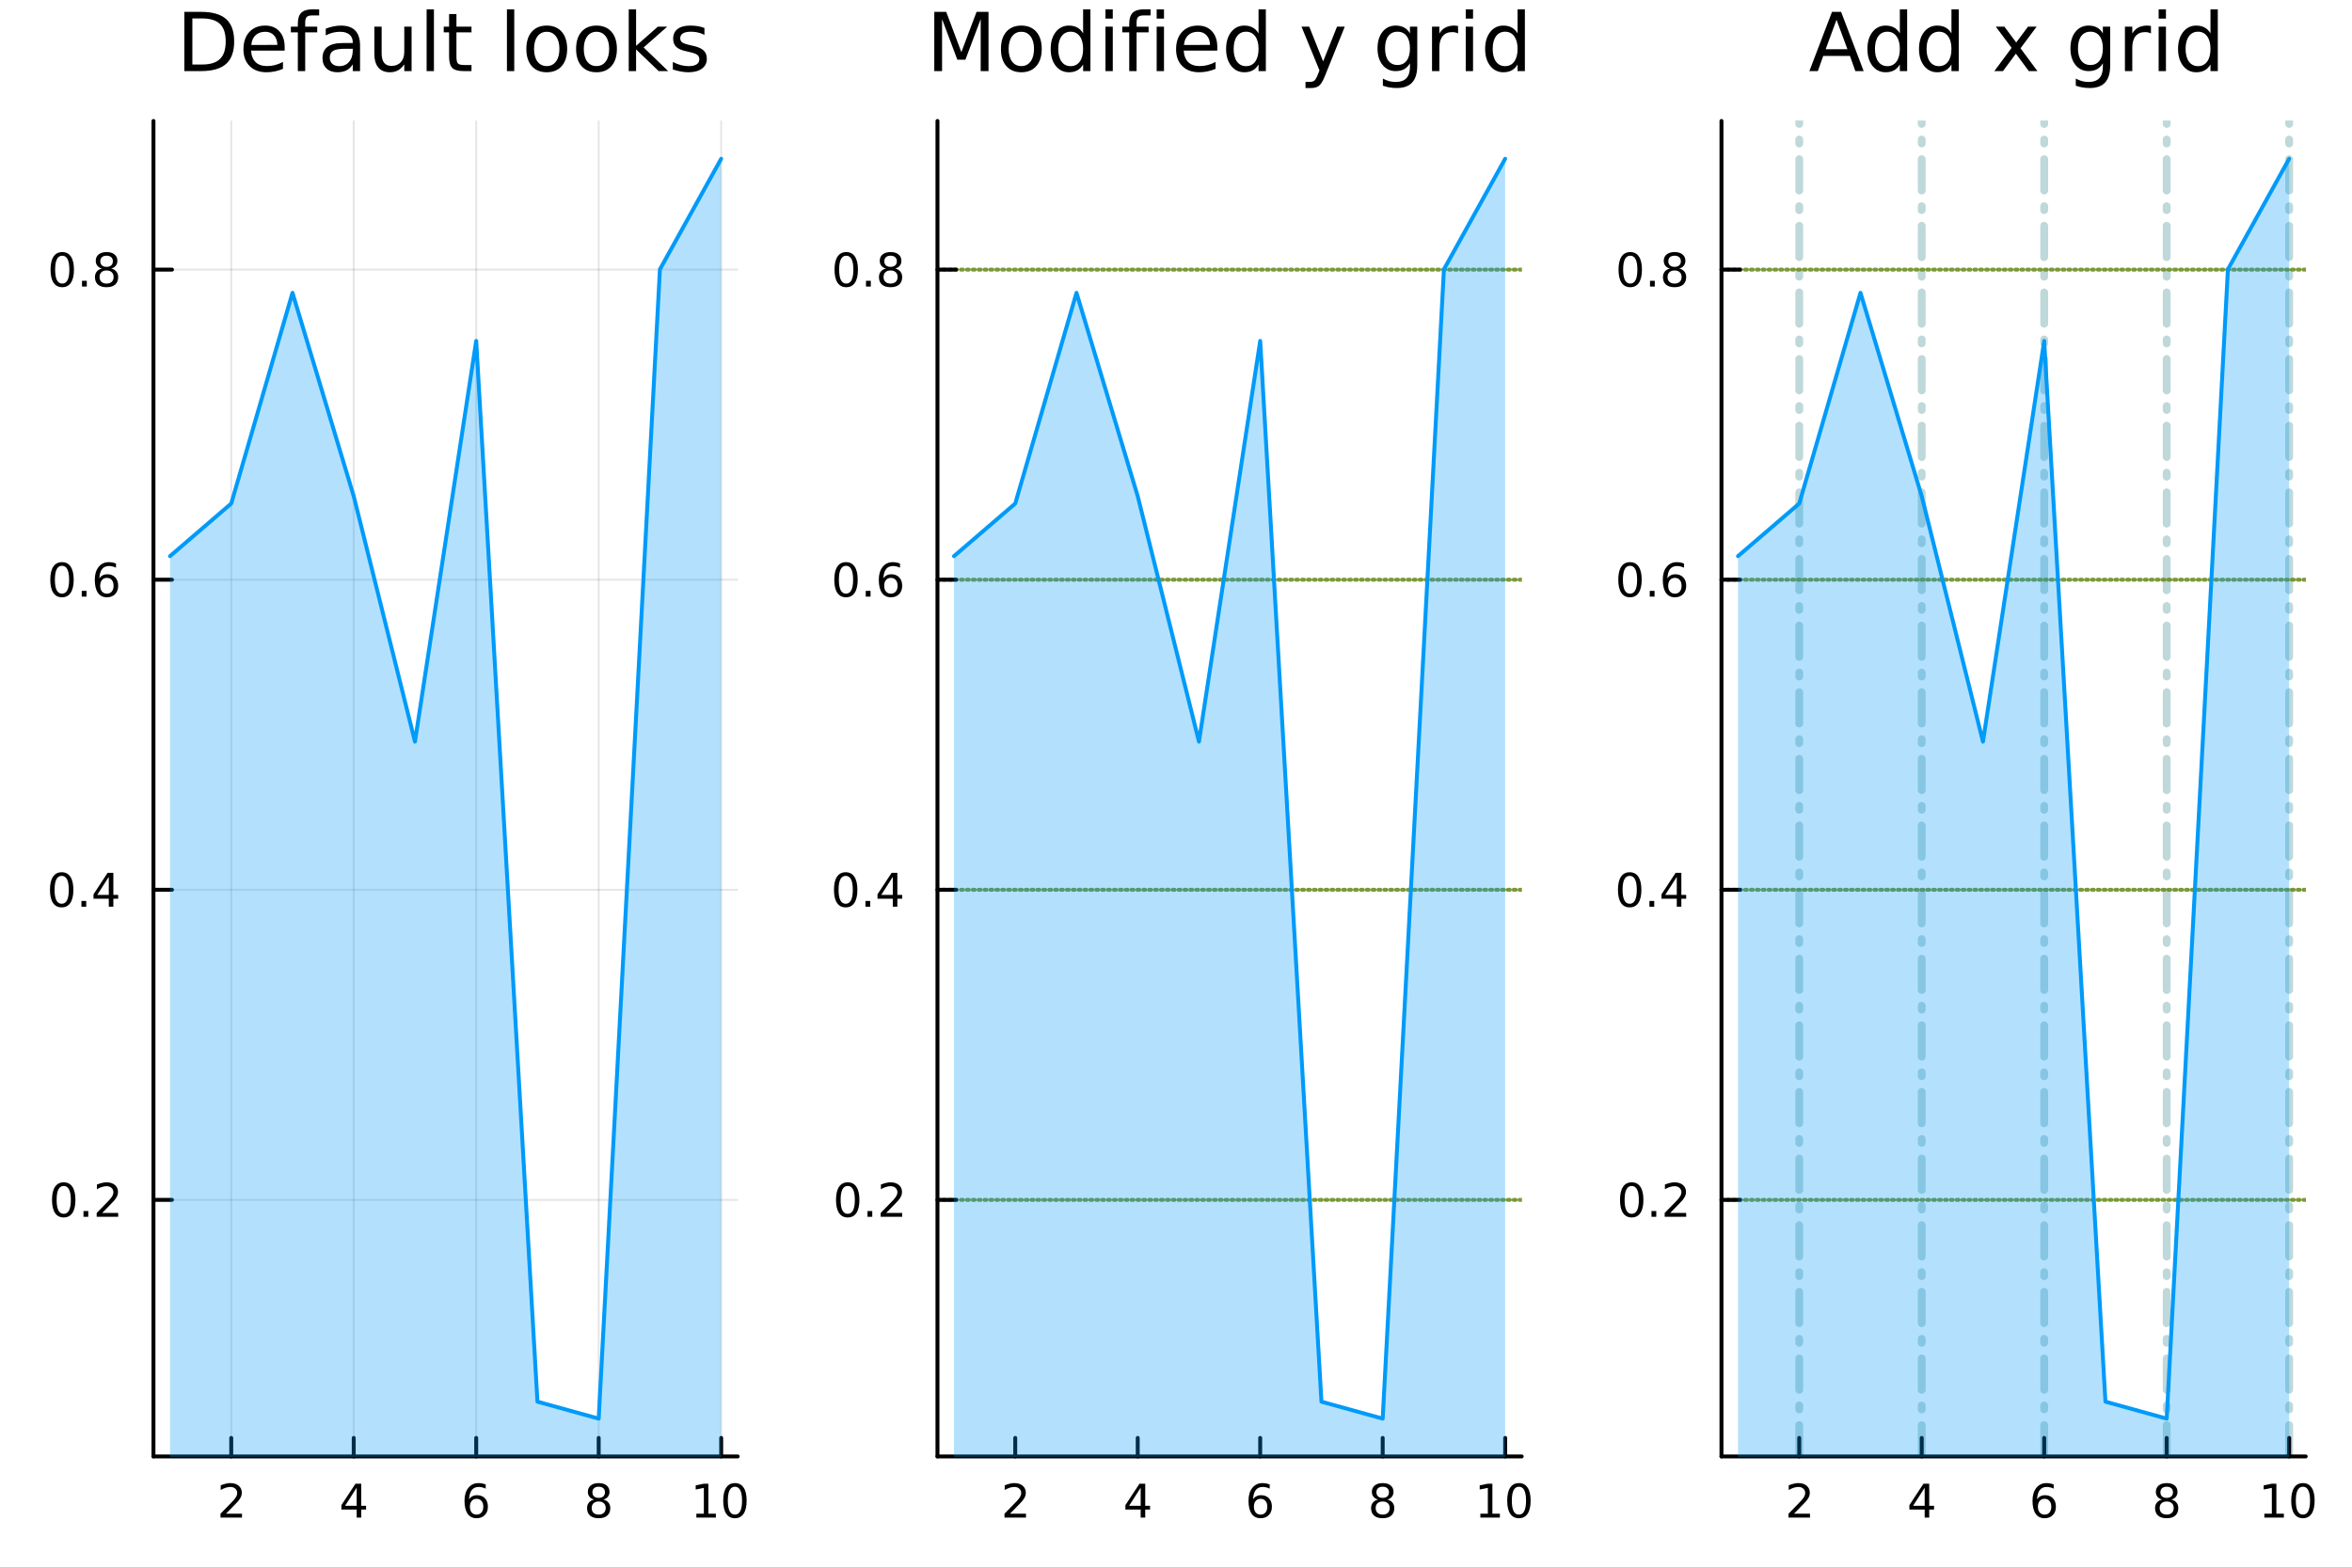 <?xml version="1.0" encoding="utf-8"?>
<svg xmlns="http://www.w3.org/2000/svg" xmlns:xlink="http://www.w3.org/1999/xlink" width="600" height="400" viewBox="0 0 2400 1600">
<rect x="0" y="0" width="2400" height="1600" fill="#333333" stroke="none"/>
<defs>
  <clipPath id="clip840">
    <rect x="0" y="0" width="2400" height="1600"/>
  </clipPath>
</defs>
<path clip-path="url(#clip840)" d="M0 1600 L2400 1600 L2400 0 L0 0  Z" fill="#ffffff" fill-rule="evenodd" fill-opacity="1"/>
<defs>
  <clipPath id="clip841">
    <rect x="480" y="0" width="1681" height="1600"/>
  </clipPath>
</defs>
<path clip-path="url(#clip840)" d="M156.598 1486.45 L752.756 1486.45 L752.756 123.472 L156.598 123.472  Z" fill="#ffffff" fill-rule="evenodd" fill-opacity="1"/>
<defs>
  <clipPath id="clip842">
    <rect x="156" y="123" width="597" height="1364"/>
  </clipPath>
</defs>
<polyline clip-path="url(#clip842)" style="stroke:#000000; stroke-linecap:round; stroke-linejoin:round; stroke-width:2; stroke-opacity:0.1; fill:none" points="235.961,1486.45 235.961,123.472 "/>
<polyline clip-path="url(#clip842)" style="stroke:#000000; stroke-linecap:round; stroke-linejoin:round; stroke-width:2; stroke-opacity:0.1; fill:none" points="360.942,1486.45 360.942,123.472 "/>
<polyline clip-path="url(#clip842)" style="stroke:#000000; stroke-linecap:round; stroke-linejoin:round; stroke-width:2; stroke-opacity:0.1; fill:none" points="485.922,1486.45 485.922,123.472 "/>
<polyline clip-path="url(#clip842)" style="stroke:#000000; stroke-linecap:round; stroke-linejoin:round; stroke-width:2; stroke-opacity:0.1; fill:none" points="610.903,1486.45 610.903,123.472 "/>
<polyline clip-path="url(#clip842)" style="stroke:#000000; stroke-linecap:round; stroke-linejoin:round; stroke-width:2; stroke-opacity:0.1; fill:none" points="735.884,1486.45 735.884,123.472 "/>
<polyline clip-path="url(#clip842)" style="stroke:#000000; stroke-linecap:round; stroke-linejoin:round; stroke-width:2; stroke-opacity:0.1; fill:none" points="156.598,1224.6 752.756,1224.6 "/>
<polyline clip-path="url(#clip842)" style="stroke:#000000; stroke-linecap:round; stroke-linejoin:round; stroke-width:2; stroke-opacity:0.1; fill:none" points="156.598,908.125 752.756,908.125 "/>
<polyline clip-path="url(#clip842)" style="stroke:#000000; stroke-linecap:round; stroke-linejoin:round; stroke-width:2; stroke-opacity:0.1; fill:none" points="156.598,591.648 752.756,591.648 "/>
<polyline clip-path="url(#clip842)" style="stroke:#000000; stroke-linecap:round; stroke-linejoin:round; stroke-width:2; stroke-opacity:0.1; fill:none" points="156.598,275.171 752.756,275.171 "/>
<polyline clip-path="url(#clip840)" style="stroke:#000000; stroke-linecap:round; stroke-linejoin:round; stroke-width:4; stroke-opacity:1; fill:none" points="156.598,1486.45 752.756,1486.45 "/>
<polyline clip-path="url(#clip840)" style="stroke:#000000; stroke-linecap:round; stroke-linejoin:round; stroke-width:4; stroke-opacity:1; fill:none" points="235.961,1486.45 235.961,1467.55 "/>
<polyline clip-path="url(#clip840)" style="stroke:#000000; stroke-linecap:round; stroke-linejoin:round; stroke-width:4; stroke-opacity:1; fill:none" points="360.942,1486.45 360.942,1467.55 "/>
<polyline clip-path="url(#clip840)" style="stroke:#000000; stroke-linecap:round; stroke-linejoin:round; stroke-width:4; stroke-opacity:1; fill:none" points="485.922,1486.45 485.922,1467.55 "/>
<polyline clip-path="url(#clip840)" style="stroke:#000000; stroke-linecap:round; stroke-linejoin:round; stroke-width:4; stroke-opacity:1; fill:none" points="610.903,1486.45 610.903,1467.55 "/>
<polyline clip-path="url(#clip840)" style="stroke:#000000; stroke-linecap:round; stroke-linejoin:round; stroke-width:4; stroke-opacity:1; fill:none" points="735.884,1486.45 735.884,1467.55 "/>
<path clip-path="url(#clip840)" d="M230.614 1544.91 L246.933 1544.91 L246.933 1548.85 L224.989 1548.85 L224.989 1544.91 Q227.651 1542.16 232.234 1537.53 Q236.841 1532.88 238.021 1531.53 Q240.266 1529.01 241.146 1527.27 Q242.049 1525.51 242.049 1523.82 Q242.049 1521.07 240.104 1519.33 Q238.183 1517.6 235.081 1517.6 Q232.882 1517.6 230.429 1518.36 Q227.998 1519.13 225.22 1520.68 L225.22 1515.95 Q228.044 1514.82 230.498 1514.24 Q232.952 1513.66 234.989 1513.66 Q240.359 1513.66 243.553 1516.35 Q246.748 1519.03 246.748 1523.52 Q246.748 1525.65 245.938 1527.57 Q245.151 1529.47 243.044 1532.07 Q242.466 1532.74 239.364 1535.95 Q236.262 1539.15 230.614 1544.91 Z" fill="#000000" fill-rule="nonzero" fill-opacity="1" /><path clip-path="url(#clip840)" d="M363.951 1518.36 L352.145 1536.81 L363.951 1536.81 L363.951 1518.36 M362.724 1514.29 L368.604 1514.29 L368.604 1536.81 L373.534 1536.81 L373.534 1540.7 L368.604 1540.7 L368.604 1548.85 L363.951 1548.85 L363.951 1540.7 L348.349 1540.7 L348.349 1536.19 L362.724 1514.29 Z" fill="#000000" fill-rule="nonzero" fill-opacity="1" /><path clip-path="url(#clip840)" d="M486.327 1529.7 Q483.179 1529.7 481.327 1531.86 Q479.499 1534.01 479.499 1537.76 Q479.499 1541.49 481.327 1543.66 Q483.179 1545.82 486.327 1545.82 Q489.475 1545.82 491.304 1543.66 Q493.156 1541.49 493.156 1537.76 Q493.156 1534.01 491.304 1531.86 Q489.475 1529.7 486.327 1529.7 M495.61 1515.05 L495.61 1519.31 Q493.85 1518.48 492.045 1518.04 Q490.262 1517.6 488.503 1517.6 Q483.874 1517.6 481.42 1520.72 Q478.989 1523.85 478.642 1530.17 Q480.008 1528.15 482.068 1527.09 Q484.128 1526 486.605 1526 Q491.813 1526 494.823 1529.17 Q497.855 1532.32 497.855 1537.76 Q497.855 1543.08 494.707 1546.3 Q491.559 1549.52 486.327 1549.52 Q480.332 1549.52 477.161 1544.94 Q473.989 1540.33 473.989 1531.6 Q473.989 1523.41 477.878 1518.55 Q481.767 1513.66 488.318 1513.66 Q490.077 1513.66 491.86 1514.01 Q493.665 1514.36 495.61 1515.05 Z" fill="#000000" fill-rule="nonzero" fill-opacity="1" /><path clip-path="url(#clip840)" d="M610.903 1532.44 Q607.57 1532.44 605.648 1534.22 Q603.75 1536 603.75 1539.13 Q603.75 1542.25 605.648 1544.03 Q607.57 1545.82 610.903 1545.82 Q614.236 1545.82 616.157 1544.03 Q618.079 1542.23 618.079 1539.13 Q618.079 1536 616.157 1534.22 Q614.259 1532.44 610.903 1532.44 M606.227 1530.45 Q603.218 1529.7 601.528 1527.64 Q599.861 1525.58 599.861 1522.62 Q599.861 1518.48 602.801 1516.07 Q605.764 1513.66 610.903 1513.66 Q616.065 1513.66 619.005 1516.07 Q621.944 1518.48 621.944 1522.62 Q621.944 1525.58 620.255 1527.64 Q618.588 1529.7 615.602 1530.45 Q618.982 1531.23 620.857 1533.52 Q622.755 1535.82 622.755 1539.13 Q622.755 1544.15 619.676 1546.83 Q616.62 1549.52 610.903 1549.52 Q605.185 1549.52 602.107 1546.83 Q599.051 1544.15 599.051 1539.13 Q599.051 1535.82 600.949 1533.52 Q602.847 1531.23 606.227 1530.45 M604.514 1523.06 Q604.514 1525.75 606.181 1527.25 Q607.87 1528.76 610.903 1528.76 Q613.912 1528.76 615.602 1527.25 Q617.315 1525.75 617.315 1523.06 Q617.315 1520.38 615.602 1518.87 Q613.912 1517.37 610.903 1517.37 Q607.87 1517.37 606.181 1518.87 Q604.514 1520.38 604.514 1523.06 Z" fill="#000000" fill-rule="nonzero" fill-opacity="1" /><path clip-path="url(#clip840)" d="M710.571 1544.91 L718.21 1544.91 L718.21 1518.55 L709.9 1520.21 L709.9 1515.95 L718.164 1514.29 L722.84 1514.29 L722.84 1544.91 L730.478 1544.91 L730.478 1548.85 L710.571 1548.85 L710.571 1544.91 Z" fill="#000000" fill-rule="nonzero" fill-opacity="1" /><path clip-path="url(#clip840)" d="M749.923 1517.37 Q746.312 1517.37 744.483 1520.93 Q742.677 1524.47 742.677 1531.6 Q742.677 1538.71 744.483 1542.27 Q746.312 1545.82 749.923 1545.82 Q753.557 1545.82 755.363 1542.27 Q757.191 1538.71 757.191 1531.6 Q757.191 1524.47 755.363 1520.93 Q753.557 1517.37 749.923 1517.37 M749.923 1513.66 Q755.733 1513.66 758.788 1518.27 Q761.867 1522.85 761.867 1531.6 Q761.867 1540.33 758.788 1544.94 Q755.733 1549.52 749.923 1549.52 Q744.113 1549.52 741.034 1544.94 Q737.978 1540.33 737.978 1531.6 Q737.978 1522.85 741.034 1518.27 Q744.113 1513.66 749.923 1513.66 Z" fill="#000000" fill-rule="nonzero" fill-opacity="1" /><polyline clip-path="url(#clip840)" style="stroke:#000000; stroke-linecap:round; stroke-linejoin:round; stroke-width:4; stroke-opacity:1; fill:none" points="156.598,1486.45 156.598,123.472 "/>
<polyline clip-path="url(#clip840)" style="stroke:#000000; stroke-linecap:round; stroke-linejoin:round; stroke-width:4; stroke-opacity:1; fill:none" points="156.598,1224.6 175.496,1224.6 "/>
<polyline clip-path="url(#clip840)" style="stroke:#000000; stroke-linecap:round; stroke-linejoin:round; stroke-width:4; stroke-opacity:1; fill:none" points="156.598,908.125 175.496,908.125 "/>
<polyline clip-path="url(#clip840)" style="stroke:#000000; stroke-linecap:round; stroke-linejoin:round; stroke-width:4; stroke-opacity:1; fill:none" points="156.598,591.648 175.496,591.648 "/>
<polyline clip-path="url(#clip840)" style="stroke:#000000; stroke-linecap:round; stroke-linejoin:round; stroke-width:4; stroke-opacity:1; fill:none" points="156.598,275.171 175.496,275.171 "/>
<path clip-path="url(#clip840)" d="M65.02 1210.4 Q61.409 1210.4 59.58 1213.97 Q57.775 1217.51 57.775 1224.64 Q57.775 1231.74 59.58 1235.31 Q61.409 1238.85 65.02 1238.85 Q68.654 1238.85 70.46 1235.31 Q72.288 1231.74 72.288 1224.64 Q72.288 1217.51 70.46 1213.97 Q68.654 1210.4 65.02 1210.4 M65.02 1206.7 Q70.83 1206.7 73.885 1211.3 Q76.964 1215.89 76.964 1224.64 Q76.964 1233.36 73.885 1237.97 Q70.83 1242.55 65.02 1242.55 Q59.21 1242.55 56.131 1237.97 Q53.075 1233.36 53.075 1224.64 Q53.075 1215.89 56.131 1211.3 Q59.21 1206.7 65.02 1206.7 Z" fill="#000000" fill-rule="nonzero" fill-opacity="1" /><path clip-path="url(#clip840)" d="M85.182 1236 L90.066 1236 L90.066 1241.88 L85.182 1241.88 L85.182 1236 Z" fill="#000000" fill-rule="nonzero" fill-opacity="1" /><path clip-path="url(#clip840)" d="M104.279 1237.95 L120.598 1237.95 L120.598 1241.88 L98.654 1241.88 L98.654 1237.95 Q101.316 1235.19 105.899 1230.56 Q110.506 1225.91 111.686 1224.57 Q113.932 1222.04 114.811 1220.31 Q115.714 1218.55 115.714 1216.86 Q115.714 1214.1 113.77 1212.37 Q111.848 1210.63 108.746 1210.63 Q106.547 1210.63 104.094 1211.4 Q101.663 1212.16 98.885 1213.71 L98.885 1208.99 Q101.709 1207.85 104.163 1207.28 Q106.617 1206.7 108.654 1206.7 Q114.024 1206.7 117.219 1209.38 Q120.413 1212.07 120.413 1216.56 Q120.413 1218.69 119.603 1220.61 Q118.816 1222.51 116.709 1225.1 Q116.131 1225.77 113.029 1228.99 Q109.927 1232.18 104.279 1237.95 Z" fill="#000000" fill-rule="nonzero" fill-opacity="1" /><path clip-path="url(#clip840)" d="M62.937 893.924 Q59.325 893.924 57.497 897.488 Q55.691 901.03 55.691 908.16 Q55.691 915.266 57.497 918.831 Q59.325 922.373 62.937 922.373 Q66.571 922.373 68.376 918.831 Q70.205 915.266 70.205 908.16 Q70.205 901.03 68.376 897.488 Q66.571 893.924 62.937 893.924 M62.937 890.22 Q68.747 890.22 71.802 894.826 Q74.881 899.41 74.881 908.16 Q74.881 916.886 71.802 921.493 Q68.747 926.076 62.937 926.076 Q57.126 926.076 54.048 921.493 Q50.992 916.886 50.992 908.16 Q50.992 899.41 54.048 894.826 Q57.126 890.22 62.937 890.22 Z" fill="#000000" fill-rule="nonzero" fill-opacity="1" /><path clip-path="url(#clip840)" d="M83.098 919.525 L87.983 919.525 L87.983 925.405 L83.098 925.405 L83.098 919.525 Z" fill="#000000" fill-rule="nonzero" fill-opacity="1" /><path clip-path="url(#clip840)" d="M111.015 894.919 L99.21 913.368 L111.015 913.368 L111.015 894.919 M109.788 890.845 L115.668 890.845 L115.668 913.368 L120.598 913.368 L120.598 917.257 L115.668 917.257 L115.668 925.405 L111.015 925.405 L111.015 917.257 L95.413 917.257 L95.413 912.743 L109.788 890.845 Z" fill="#000000" fill-rule="nonzero" fill-opacity="1" /><path clip-path="url(#clip840)" d="M63.261 577.447 Q59.65 577.447 57.821 581.012 Q56.015 584.553 56.015 591.683 Q56.015 598.789 57.821 602.354 Q59.65 605.896 63.261 605.896 Q66.895 605.896 68.7 602.354 Q70.529 598.789 70.529 591.683 Q70.529 584.553 68.7 581.012 Q66.895 577.447 63.261 577.447 M63.261 573.743 Q69.071 573.743 72.126 578.35 Q75.205 582.933 75.205 591.683 Q75.205 600.41 72.126 605.016 Q69.071 609.599 63.261 609.599 Q57.45 609.599 54.372 605.016 Q51.316 600.41 51.316 591.683 Q51.316 582.933 54.372 578.35 Q57.45 573.743 63.261 573.743 Z" fill="#000000" fill-rule="nonzero" fill-opacity="1" /><path clip-path="url(#clip840)" d="M83.422 603.049 L88.307 603.049 L88.307 608.928 L83.422 608.928 L83.422 603.049 Z" fill="#000000" fill-rule="nonzero" fill-opacity="1" /><path clip-path="url(#clip840)" d="M109.071 589.785 Q105.922 589.785 104.071 591.937 Q102.242 594.09 102.242 597.84 Q102.242 601.567 104.071 603.743 Q105.922 605.896 109.071 605.896 Q112.219 605.896 114.047 603.743 Q115.899 601.567 115.899 597.84 Q115.899 594.09 114.047 591.937 Q112.219 589.785 109.071 589.785 M118.353 575.132 L118.353 579.391 Q116.594 578.558 114.788 578.118 Q113.006 577.678 111.246 577.678 Q106.617 577.678 104.163 580.803 Q101.733 583.928 101.385 590.248 Q102.751 588.234 104.811 587.169 Q106.871 586.081 109.348 586.081 Q114.557 586.081 117.566 589.252 Q120.598 592.4 120.598 597.84 Q120.598 603.164 117.45 606.382 Q114.302 609.599 109.071 609.599 Q103.075 609.599 99.904 605.016 Q96.733 600.41 96.733 591.683 Q96.733 583.488 100.621 578.627 Q104.51 573.743 111.061 573.743 Q112.82 573.743 114.603 574.09 Q116.408 574.438 118.353 575.132 Z" fill="#000000" fill-rule="nonzero" fill-opacity="1" /><path clip-path="url(#clip840)" d="M63.515 260.97 Q59.904 260.97 58.075 264.535 Q56.27 268.076 56.27 275.206 Q56.27 282.313 58.075 285.877 Q59.904 289.419 63.515 289.419 Q67.149 289.419 68.955 285.877 Q70.784 282.313 70.784 275.206 Q70.784 268.076 68.955 264.535 Q67.149 260.97 63.515 260.97 M63.515 257.266 Q69.325 257.266 72.381 261.873 Q75.46 266.456 75.46 275.206 Q75.46 283.933 72.381 288.539 Q69.325 293.123 63.515 293.123 Q57.705 293.123 54.626 288.539 Q51.571 283.933 51.571 275.206 Q51.571 266.456 54.626 261.873 Q57.705 257.266 63.515 257.266 Z" fill="#000000" fill-rule="nonzero" fill-opacity="1" /><path clip-path="url(#clip840)" d="M83.677 286.572 L88.561 286.572 L88.561 292.451 L83.677 292.451 L83.677 286.572 Z" fill="#000000" fill-rule="nonzero" fill-opacity="1" /><path clip-path="url(#clip840)" d="M108.746 276.039 Q105.413 276.039 103.492 277.822 Q101.594 279.604 101.594 282.729 Q101.594 285.854 103.492 287.637 Q105.413 289.419 108.746 289.419 Q112.08 289.419 114.001 287.637 Q115.922 285.831 115.922 282.729 Q115.922 279.604 114.001 277.822 Q112.103 276.039 108.746 276.039 M104.071 274.049 Q101.061 273.308 99.371 271.248 Q97.705 269.188 97.705 266.225 Q97.705 262.081 100.645 259.674 Q103.608 257.266 108.746 257.266 Q113.908 257.266 116.848 259.674 Q119.788 262.081 119.788 266.225 Q119.788 269.188 118.098 271.248 Q116.432 273.308 113.445 274.049 Q116.825 274.836 118.7 277.127 Q120.598 279.419 120.598 282.729 Q120.598 287.752 117.52 290.437 Q114.464 293.123 108.746 293.123 Q103.029 293.123 99.95 290.437 Q96.895 287.752 96.895 282.729 Q96.895 279.419 98.793 277.127 Q100.691 274.836 104.071 274.049 M102.358 266.664 Q102.358 269.35 104.024 270.854 Q105.714 272.359 108.746 272.359 Q111.756 272.359 113.445 270.854 Q115.158 269.35 115.158 266.664 Q115.158 263.979 113.445 262.475 Q111.756 260.97 108.746 260.97 Q105.714 260.97 104.024 262.475 Q102.358 263.979 102.358 266.664 Z" fill="#000000" fill-rule="nonzero" fill-opacity="1" /><path clip-path="url(#clip840)" d="M196.29 18.82 L196.29 65.852 L206.174 65.852 Q218.692 65.852 224.484 60.18 Q230.318 54.509 230.318 42.275 Q230.318 30.122 224.484 24.492 Q218.692 18.82 206.174 18.82 L196.29 18.82 M188.107 12.096 L204.919 12.096 Q222.499 12.096 230.723 19.428 Q238.946 26.72 238.946 42.275 Q238.946 57.912 230.682 65.244 Q222.418 72.576 204.919 72.576 L188.107 72.576 L188.107 12.096 Z" fill="#000000" fill-rule="nonzero" fill-opacity="1" /><path clip-path="url(#clip840)" d="M290.474 48.028 L290.474 51.673 L256.203 51.673 Q256.689 59.37 260.821 63.421 Q264.993 67.431 272.407 67.431 Q276.701 67.431 280.711 66.378 Q284.762 65.325 288.732 63.218 L288.732 70.267 Q284.721 71.968 280.508 72.86 Q276.296 73.751 271.961 73.751 Q261.105 73.751 254.745 67.431 Q248.425 61.112 248.425 50.337 Q248.425 39.197 254.421 32.675 Q260.456 26.112 270.665 26.112 Q279.82 26.112 285.126 32.026 Q290.474 37.9 290.474 48.028 M283.02 45.84 Q282.939 39.723 279.577 36.077 Q276.255 32.431 270.746 32.431 Q264.507 32.431 260.74 35.956 Q257.013 39.48 256.446 45.88 L283.02 45.84 Z" fill="#000000" fill-rule="nonzero" fill-opacity="1" /><path clip-path="url(#clip840)" d="M325.676 9.544 L325.676 15.742 L318.546 15.742 Q314.536 15.742 312.956 17.362 Q311.417 18.983 311.417 23.195 L311.417 27.206 L323.691 27.206 L323.691 32.999 L311.417 32.999 L311.417 72.576 L303.923 72.576 L303.923 32.999 L296.793 32.999 L296.793 27.206 L303.923 27.206 L303.923 24.046 Q303.923 16.471 307.447 13.028 Q310.971 9.544 318.627 9.544 L325.676 9.544 Z" fill="#000000" fill-rule="nonzero" fill-opacity="1" /><path clip-path="url(#clip840)" d="M352.534 49.769 Q343.5 49.769 340.016 51.835 Q336.532 53.901 336.532 58.884 Q336.532 62.854 339.125 65.203 Q341.758 67.512 346.255 67.512 Q352.453 67.512 356.179 63.137 Q359.947 58.722 359.947 51.43 L359.947 49.769 L352.534 49.769 M367.4 46.691 L367.4 72.576 L359.947 72.576 L359.947 65.689 Q357.395 69.821 353.587 71.806 Q349.779 73.751 344.27 73.751 Q337.302 73.751 333.17 69.862 Q329.079 65.933 329.079 59.37 Q329.079 51.714 334.183 47.825 Q339.328 43.936 349.495 43.936 L359.947 43.936 L359.947 43.207 Q359.947 38.062 356.544 35.267 Q353.182 32.431 347.065 32.431 Q343.176 32.431 339.49 33.363 Q335.803 34.295 332.401 36.158 L332.401 29.272 Q336.492 27.692 340.34 26.922 Q344.189 26.112 347.834 26.112 Q357.678 26.112 362.539 31.216 Q367.4 36.32 367.4 46.691 Z" fill="#000000" fill-rule="nonzero" fill-opacity="1" /><path clip-path="url(#clip840)" d="M381.984 54.671 L381.984 27.206 L389.437 27.206 L389.437 54.387 Q389.437 60.828 391.949 64.069 Q394.46 67.269 399.484 67.269 Q405.519 67.269 409.003 63.421 Q412.527 59.573 412.527 52.929 L412.527 27.206 L419.981 27.206 L419.981 72.576 L412.527 72.576 L412.527 65.608 Q409.813 69.74 406.208 71.766 Q402.643 73.751 397.904 73.751 Q390.085 73.751 386.034 68.89 Q381.984 64.029 381.984 54.671 M400.739 26.112 L400.739 26.112 Z" fill="#000000" fill-rule="nonzero" fill-opacity="1" /><path clip-path="url(#clip840)" d="M435.334 9.544 L442.788 9.544 L442.788 72.576 L435.334 72.576 L435.334 9.544 Z" fill="#000000" fill-rule="nonzero" fill-opacity="1" /><path clip-path="url(#clip840)" d="M465.756 14.324 L465.756 27.206 L481.109 27.206 L481.109 32.999 L465.756 32.999 L465.756 57.628 Q465.756 63.178 467.255 64.758 Q468.794 66.338 473.453 66.338 L481.109 66.338 L481.109 72.576 L473.453 72.576 Q464.825 72.576 461.543 69.376 Q458.262 66.135 458.262 57.628 L458.262 32.999 L452.793 32.999 L452.793 27.206 L458.262 27.206 L458.262 14.324 L465.756 14.324 Z" fill="#000000" fill-rule="nonzero" fill-opacity="1" /><path clip-path="url(#clip840)" d="M517.284 9.544 L524.737 9.544 L524.737 72.576 L517.284 72.576 L517.284 9.544 Z" fill="#000000" fill-rule="nonzero" fill-opacity="1" /><path clip-path="url(#clip840)" d="M557.914 32.431 Q551.919 32.431 548.435 37.131 Q544.951 41.789 544.951 49.931 Q544.951 58.074 548.395 62.773 Q551.879 67.431 557.914 67.431 Q563.869 67.431 567.353 62.732 Q570.837 58.033 570.837 49.931 Q570.837 41.87 567.353 37.171 Q563.869 32.431 557.914 32.431 M557.914 26.112 Q567.637 26.112 573.186 32.431 Q578.736 38.751 578.736 49.931 Q578.736 61.071 573.186 67.431 Q567.637 73.751 557.914 73.751 Q548.152 73.751 542.602 67.431 Q537.093 61.071 537.093 49.931 Q537.093 38.751 542.602 32.431 Q548.152 26.112 557.914 26.112 Z" fill="#000000" fill-rule="nonzero" fill-opacity="1" /><path clip-path="url(#clip840)" d="M608.672 32.431 Q602.677 32.431 599.193 37.131 Q595.709 41.789 595.709 49.931 Q595.709 58.074 599.153 62.773 Q602.636 67.431 608.672 67.431 Q614.627 67.431 618.111 62.732 Q621.595 58.033 621.595 49.931 Q621.595 41.87 618.111 37.171 Q614.627 32.431 608.672 32.431 M608.672 26.112 Q618.394 26.112 623.944 32.431 Q629.494 38.751 629.494 49.931 Q629.494 61.071 623.944 67.431 Q618.394 73.751 608.672 73.751 Q598.91 73.751 593.36 67.431 Q587.851 61.071 587.851 49.931 Q587.851 38.751 593.36 32.431 Q598.91 26.112 608.672 26.112 Z" fill="#000000" fill-rule="nonzero" fill-opacity="1" /><path clip-path="url(#clip840)" d="M641.566 9.544 L649.06 9.544 L649.06 46.772 L671.299 27.206 L680.819 27.206 L656.756 48.433 L681.832 72.576 L672.109 72.576 L649.06 50.418 L649.06 72.576 L641.566 72.576 L641.566 9.544 Z" fill="#000000" fill-rule="nonzero" fill-opacity="1" /><path clip-path="url(#clip840)" d="M718.816 28.543 L718.816 35.591 Q715.657 33.971 712.254 33.161 Q708.851 32.35 705.205 32.35 Q699.656 32.35 696.86 34.052 Q694.106 35.753 694.106 39.156 Q694.106 41.749 696.091 43.248 Q698.076 44.706 704.071 46.043 L706.623 46.61 Q714.563 48.311 717.885 51.43 Q721.247 54.509 721.247 60.059 Q721.247 66.378 716.224 70.064 Q711.241 73.751 702.491 73.751 Q698.845 73.751 694.875 73.022 Q690.946 72.333 686.571 70.915 L686.571 63.218 Q690.703 65.365 694.713 66.459 Q698.724 67.512 702.653 67.512 Q707.919 67.512 710.755 65.73 Q713.591 63.907 713.591 60.626 Q713.591 57.588 711.525 55.967 Q709.499 54.347 702.572 52.848 L699.98 52.24 Q693.053 50.782 689.974 47.785 Q686.895 44.746 686.895 39.48 Q686.895 33.08 691.432 29.596 Q695.969 26.112 704.314 26.112 Q708.446 26.112 712.092 26.72 Q715.738 27.327 718.816 28.543 Z" fill="#000000" fill-rule="nonzero" fill-opacity="1" /><path clip-path="url(#clip842)" d="M173.471 567.611 L235.961 513.921 L298.451 298.841 L360.942 506.432 L423.432 756.936 L485.922 347.927 L548.413 1430.56 L610.903 1447.87 L673.393 274.874 L735.884 162.047 L735.884 1541.08 L673.393 1541.08 L610.903 1541.08 L548.413 1541.08 L485.922 1541.08 L423.432 1541.08 L360.942 1541.08 L298.451 1541.08 L235.961 1541.08 L173.471 1541.08  Z" fill="#009af9" fill-rule="evenodd" fill-opacity="0.3"/>
<polyline clip-path="url(#clip842)" style="stroke:#009af9; stroke-linecap:round; stroke-linejoin:round; stroke-width:4; stroke-opacity:1; fill:none" points="173.471,567.611 235.961,513.921 298.451,298.841 360.942,506.432 423.432,756.936 485.922,347.927 548.413,1430.56 610.903,1447.87 673.393,274.874 735.884,162.047 "/>
<path clip-path="url(#clip840)" d="M956.598 1486.45 L1552.76 1486.45 L1552.76 123.472 L956.598 123.472  Z" fill="#ffffff" fill-rule="evenodd" fill-opacity="1"/>
<defs>
  <clipPath id="clip843">
    <rect x="956" y="123" width="597" height="1364"/>
  </clipPath>
</defs>
<polyline clip-path="url(#clip843)" style="stroke:#6b8e23; stroke-linecap:round; stroke-linejoin:round; stroke-width:4; stroke-opacity:0.9; fill:none" stroke-dasharray="2, 4" points="956.598,1224.6 1552.76,1224.6 "/>
<polyline clip-path="url(#clip843)" style="stroke:#6b8e23; stroke-linecap:round; stroke-linejoin:round; stroke-width:4; stroke-opacity:0.9; fill:none" stroke-dasharray="2, 4" points="956.598,908.125 1552.76,908.125 "/>
<polyline clip-path="url(#clip843)" style="stroke:#6b8e23; stroke-linecap:round; stroke-linejoin:round; stroke-width:4; stroke-opacity:0.9; fill:none" stroke-dasharray="2, 4" points="956.598,591.648 1552.76,591.648 "/>
<polyline clip-path="url(#clip843)" style="stroke:#6b8e23; stroke-linecap:round; stroke-linejoin:round; stroke-width:4; stroke-opacity:0.9; fill:none" stroke-dasharray="2, 4" points="956.598,275.171 1552.76,275.171 "/>
<polyline clip-path="url(#clip840)" style="stroke:#000000; stroke-linecap:round; stroke-linejoin:round; stroke-width:4; stroke-opacity:1; fill:none" points="956.598,1486.45 1552.76,1486.45 "/>
<polyline clip-path="url(#clip840)" style="stroke:#000000; stroke-linecap:round; stroke-linejoin:round; stroke-width:4; stroke-opacity:1; fill:none" points="1035.96,1486.45 1035.96,1467.55 "/>
<polyline clip-path="url(#clip840)" style="stroke:#000000; stroke-linecap:round; stroke-linejoin:round; stroke-width:4; stroke-opacity:1; fill:none" points="1160.94,1486.45 1160.94,1467.55 "/>
<polyline clip-path="url(#clip840)" style="stroke:#000000; stroke-linecap:round; stroke-linejoin:round; stroke-width:4; stroke-opacity:1; fill:none" points="1285.92,1486.45 1285.92,1467.55 "/>
<polyline clip-path="url(#clip840)" style="stroke:#000000; stroke-linecap:round; stroke-linejoin:round; stroke-width:4; stroke-opacity:1; fill:none" points="1410.9,1486.45 1410.9,1467.55 "/>
<polyline clip-path="url(#clip840)" style="stroke:#000000; stroke-linecap:round; stroke-linejoin:round; stroke-width:4; stroke-opacity:1; fill:none" points="1535.88,1486.45 1535.88,1467.55 "/>
<path clip-path="url(#clip840)" d="M1030.61 1544.91 L1046.93 1544.91 L1046.93 1548.85 L1024.99 1548.85 L1024.99 1544.91 Q1027.65 1542.16 1032.23 1537.53 Q1036.84 1532.88 1038.02 1531.53 Q1040.27 1529.01 1041.15 1527.27 Q1042.05 1525.51 1042.05 1523.82 Q1042.05 1521.07 1040.1 1519.33 Q1038.18 1517.6 1035.08 1517.6 Q1032.88 1517.6 1030.43 1518.36 Q1028 1519.13 1025.22 1520.68 L1025.22 1515.95 Q1028.04 1514.82 1030.5 1514.24 Q1032.95 1513.66 1034.99 1513.66 Q1040.36 1513.66 1043.55 1516.35 Q1046.75 1519.03 1046.75 1523.52 Q1046.75 1525.65 1045.94 1527.57 Q1045.15 1529.47 1043.04 1532.07 Q1042.47 1532.74 1039.36 1535.95 Q1036.26 1539.15 1030.61 1544.91 Z" fill="#000000" fill-rule="nonzero" fill-opacity="1" /><path clip-path="url(#clip840)" d="M1163.95 1518.36 L1152.15 1536.81 L1163.95 1536.81 L1163.95 1518.36 M1162.72 1514.29 L1168.6 1514.29 L1168.6 1536.81 L1173.53 1536.81 L1173.53 1540.7 L1168.6 1540.7 L1168.6 1548.85 L1163.95 1548.85 L1163.95 1540.7 L1148.35 1540.7 L1148.35 1536.19 L1162.72 1514.29 Z" fill="#000000" fill-rule="nonzero" fill-opacity="1" /><path clip-path="url(#clip840)" d="M1286.33 1529.7 Q1283.18 1529.7 1281.33 1531.86 Q1279.5 1534.01 1279.5 1537.76 Q1279.5 1541.49 1281.33 1543.66 Q1283.18 1545.82 1286.33 1545.82 Q1289.48 1545.82 1291.3 1543.66 Q1293.16 1541.49 1293.16 1537.76 Q1293.16 1534.01 1291.3 1531.86 Q1289.48 1529.7 1286.33 1529.7 M1295.61 1515.05 L1295.61 1519.31 Q1293.85 1518.48 1292.04 1518.04 Q1290.26 1517.6 1288.5 1517.6 Q1283.87 1517.6 1281.42 1520.72 Q1278.99 1523.85 1278.64 1530.17 Q1280.01 1528.15 1282.07 1527.09 Q1284.13 1526 1286.61 1526 Q1291.81 1526 1294.82 1529.17 Q1297.86 1532.32 1297.86 1537.76 Q1297.86 1543.08 1294.71 1546.3 Q1291.56 1549.52 1286.33 1549.52 Q1280.33 1549.52 1277.16 1544.94 Q1273.99 1540.33 1273.99 1531.6 Q1273.99 1523.41 1277.88 1518.55 Q1281.77 1513.66 1288.32 1513.66 Q1290.08 1513.66 1291.86 1514.01 Q1293.67 1514.36 1295.61 1515.05 Z" fill="#000000" fill-rule="nonzero" fill-opacity="1" /><path clip-path="url(#clip840)" d="M1410.9 1532.44 Q1407.57 1532.44 1405.65 1534.22 Q1403.75 1536 1403.75 1539.13 Q1403.75 1542.25 1405.65 1544.03 Q1407.57 1545.82 1410.9 1545.82 Q1414.24 1545.82 1416.16 1544.03 Q1418.08 1542.23 1418.08 1539.13 Q1418.08 1536 1416.16 1534.22 Q1414.26 1532.44 1410.9 1532.44 M1406.23 1530.45 Q1403.22 1529.7 1401.53 1527.64 Q1399.86 1525.58 1399.86 1522.62 Q1399.86 1518.48 1402.8 1516.07 Q1405.76 1513.66 1410.9 1513.66 Q1416.06 1513.66 1419 1516.07 Q1421.94 1518.48 1421.94 1522.62 Q1421.94 1525.58 1420.25 1527.64 Q1418.59 1529.7 1415.6 1530.45 Q1418.98 1531.23 1420.86 1533.52 Q1422.75 1535.82 1422.75 1539.13 Q1422.75 1544.15 1419.68 1546.83 Q1416.62 1549.52 1410.9 1549.52 Q1405.19 1549.52 1402.11 1546.83 Q1399.05 1544.15 1399.05 1539.13 Q1399.05 1535.82 1400.95 1533.52 Q1402.85 1531.23 1406.23 1530.45 M1404.51 1523.06 Q1404.51 1525.75 1406.18 1527.25 Q1407.87 1528.76 1410.9 1528.76 Q1413.91 1528.76 1415.6 1527.25 Q1417.31 1525.75 1417.31 1523.06 Q1417.31 1520.38 1415.6 1518.87 Q1413.91 1517.37 1410.9 1517.37 Q1407.87 1517.37 1406.18 1518.87 Q1404.51 1520.38 1404.51 1523.06 Z" fill="#000000" fill-rule="nonzero" fill-opacity="1" /><path clip-path="url(#clip840)" d="M1510.57 1544.91 L1518.21 1544.91 L1518.21 1518.55 L1509.9 1520.21 L1509.9 1515.95 L1518.16 1514.29 L1522.84 1514.29 L1522.84 1544.91 L1530.48 1544.91 L1530.48 1548.85 L1510.57 1548.85 L1510.57 1544.91 Z" fill="#000000" fill-rule="nonzero" fill-opacity="1" /><path clip-path="url(#clip840)" d="M1549.92 1517.37 Q1546.31 1517.37 1544.48 1520.93 Q1542.68 1524.47 1542.68 1531.6 Q1542.68 1538.71 1544.48 1542.27 Q1546.31 1545.82 1549.92 1545.82 Q1553.56 1545.82 1555.36 1542.27 Q1557.19 1538.71 1557.19 1531.6 Q1557.19 1524.47 1555.36 1520.93 Q1553.56 1517.37 1549.92 1517.37 M1549.92 1513.66 Q1555.73 1513.66 1558.79 1518.27 Q1561.87 1522.85 1561.87 1531.6 Q1561.87 1540.33 1558.79 1544.94 Q1555.73 1549.52 1549.92 1549.52 Q1544.11 1549.52 1541.03 1544.94 Q1537.98 1540.33 1537.98 1531.6 Q1537.98 1522.85 1541.03 1518.27 Q1544.11 1513.66 1549.92 1513.66 Z" fill="#000000" fill-rule="nonzero" fill-opacity="1" /><polyline clip-path="url(#clip840)" style="stroke:#000000; stroke-linecap:round; stroke-linejoin:round; stroke-width:4; stroke-opacity:1; fill:none" points="956.598,1486.45 956.598,123.472 "/>
<polyline clip-path="url(#clip840)" style="stroke:#000000; stroke-linecap:round; stroke-linejoin:round; stroke-width:4; stroke-opacity:1; fill:none" points="956.598,1224.6 975.496,1224.6 "/>
<polyline clip-path="url(#clip840)" style="stroke:#000000; stroke-linecap:round; stroke-linejoin:round; stroke-width:4; stroke-opacity:1; fill:none" points="956.598,908.125 975.496,908.125 "/>
<polyline clip-path="url(#clip840)" style="stroke:#000000; stroke-linecap:round; stroke-linejoin:round; stroke-width:4; stroke-opacity:1; fill:none" points="956.598,591.648 975.496,591.648 "/>
<polyline clip-path="url(#clip840)" style="stroke:#000000; stroke-linecap:round; stroke-linejoin:round; stroke-width:4; stroke-opacity:1; fill:none" points="956.598,275.171 975.496,275.171 "/>
<path clip-path="url(#clip840)" d="M865.02 1210.4 Q861.409 1210.4 859.58 1213.97 Q857.774 1217.51 857.774 1224.64 Q857.774 1231.74 859.58 1235.31 Q861.409 1238.85 865.02 1238.85 Q868.654 1238.85 870.46 1235.31 Q872.288 1231.74 872.288 1224.64 Q872.288 1217.51 870.46 1213.97 Q868.654 1210.4 865.02 1210.4 M865.02 1206.7 Q870.83 1206.7 873.886 1211.3 Q876.964 1215.89 876.964 1224.64 Q876.964 1233.36 873.886 1237.97 Q870.83 1242.55 865.02 1242.55 Q859.21 1242.55 856.131 1237.97 Q853.075 1233.36 853.075 1224.64 Q853.075 1215.89 856.131 1211.3 Q859.21 1206.7 865.02 1206.7 Z" fill="#000000" fill-rule="nonzero" fill-opacity="1" /><path clip-path="url(#clip840)" d="M885.182 1236 L890.066 1236 L890.066 1241.88 L885.182 1241.88 L885.182 1236 Z" fill="#000000" fill-rule="nonzero" fill-opacity="1" /><path clip-path="url(#clip840)" d="M904.279 1237.95 L920.598 1237.95 L920.598 1241.88 L898.654 1241.88 L898.654 1237.95 Q901.316 1235.19 905.899 1230.56 Q910.506 1225.91 911.686 1224.57 Q913.932 1222.04 914.811 1220.31 Q915.714 1218.55 915.714 1216.86 Q915.714 1214.1 913.77 1212.37 Q911.848 1210.63 908.746 1210.63 Q906.547 1210.63 904.094 1211.4 Q901.663 1212.16 898.885 1213.71 L898.885 1208.99 Q901.709 1207.85 904.163 1207.28 Q906.617 1206.7 908.654 1206.7 Q914.024 1206.7 917.219 1209.38 Q920.413 1212.07 920.413 1216.56 Q920.413 1218.69 919.603 1220.61 Q918.816 1222.51 916.709 1225.1 Q916.131 1225.77 913.029 1228.99 Q909.927 1232.18 904.279 1237.95 Z" fill="#000000" fill-rule="nonzero" fill-opacity="1" /><path clip-path="url(#clip840)" d="M862.937 893.924 Q859.325 893.924 857.497 897.488 Q855.691 901.03 855.691 908.16 Q855.691 915.266 857.497 918.831 Q859.325 922.373 862.937 922.373 Q866.571 922.373 868.376 918.831 Q870.205 915.266 870.205 908.16 Q870.205 901.03 868.376 897.488 Q866.571 893.924 862.937 893.924 M862.937 890.22 Q868.747 890.22 871.802 894.826 Q874.881 899.41 874.881 908.16 Q874.881 916.886 871.802 921.493 Q868.747 926.076 862.937 926.076 Q857.126 926.076 854.048 921.493 Q850.992 916.886 850.992 908.16 Q850.992 899.41 854.048 894.826 Q857.126 890.22 862.937 890.22 Z" fill="#000000" fill-rule="nonzero" fill-opacity="1" /><path clip-path="url(#clip840)" d="M883.098 919.525 L887.983 919.525 L887.983 925.405 L883.098 925.405 L883.098 919.525 Z" fill="#000000" fill-rule="nonzero" fill-opacity="1" /><path clip-path="url(#clip840)" d="M911.015 894.919 L899.209 913.368 L911.015 913.368 L911.015 894.919 M909.788 890.845 L915.668 890.845 L915.668 913.368 L920.598 913.368 L920.598 917.257 L915.668 917.257 L915.668 925.405 L911.015 925.405 L911.015 917.257 L895.413 917.257 L895.413 912.743 L909.788 890.845 Z" fill="#000000" fill-rule="nonzero" fill-opacity="1" /><path clip-path="url(#clip840)" d="M863.261 577.447 Q859.649 577.447 857.821 581.012 Q856.015 584.553 856.015 591.683 Q856.015 598.789 857.821 602.354 Q859.649 605.896 863.261 605.896 Q866.895 605.896 868.7 602.354 Q870.529 598.789 870.529 591.683 Q870.529 584.553 868.7 581.012 Q866.895 577.447 863.261 577.447 M863.261 573.743 Q869.071 573.743 872.126 578.35 Q875.205 582.933 875.205 591.683 Q875.205 600.41 872.126 605.016 Q869.071 609.599 863.261 609.599 Q857.45 609.599 854.372 605.016 Q851.316 600.41 851.316 591.683 Q851.316 582.933 854.372 578.35 Q857.45 573.743 863.261 573.743 Z" fill="#000000" fill-rule="nonzero" fill-opacity="1" /><path clip-path="url(#clip840)" d="M883.423 603.049 L888.307 603.049 L888.307 608.928 L883.423 608.928 L883.423 603.049 Z" fill="#000000" fill-rule="nonzero" fill-opacity="1" /><path clip-path="url(#clip840)" d="M909.071 589.785 Q905.922 589.785 904.071 591.937 Q902.242 594.09 902.242 597.84 Q902.242 601.567 904.071 603.743 Q905.922 605.896 909.071 605.896 Q912.219 605.896 914.047 603.743 Q915.899 601.567 915.899 597.84 Q915.899 594.09 914.047 591.937 Q912.219 589.785 909.071 589.785 M918.353 575.132 L918.353 579.391 Q916.594 578.558 914.788 578.118 Q913.006 577.678 911.246 577.678 Q906.617 577.678 904.163 580.803 Q901.733 583.928 901.385 590.248 Q902.751 588.234 904.811 587.169 Q906.871 586.081 909.348 586.081 Q914.557 586.081 917.566 589.252 Q920.598 592.4 920.598 597.84 Q920.598 603.164 917.45 606.382 Q914.302 609.599 909.071 609.599 Q903.075 609.599 899.904 605.016 Q896.733 600.41 896.733 591.683 Q896.733 583.488 900.621 578.627 Q904.51 573.743 911.061 573.743 Q912.82 573.743 914.603 574.09 Q916.408 574.438 918.353 575.132 Z" fill="#000000" fill-rule="nonzero" fill-opacity="1" /><path clip-path="url(#clip840)" d="M863.515 260.97 Q859.904 260.97 858.075 264.535 Q856.27 268.076 856.27 275.206 Q856.27 282.313 858.075 285.877 Q859.904 289.419 863.515 289.419 Q867.149 289.419 868.955 285.877 Q870.784 282.313 870.784 275.206 Q870.784 268.076 868.955 264.535 Q867.149 260.97 863.515 260.97 M863.515 257.266 Q869.325 257.266 872.381 261.873 Q875.46 266.456 875.46 275.206 Q875.46 283.933 872.381 288.539 Q869.325 293.123 863.515 293.123 Q857.705 293.123 854.626 288.539 Q851.571 283.933 851.571 275.206 Q851.571 266.456 854.626 261.873 Q857.705 257.266 863.515 257.266 Z" fill="#000000" fill-rule="nonzero" fill-opacity="1" /><path clip-path="url(#clip840)" d="M883.677 286.572 L888.561 286.572 L888.561 292.451 L883.677 292.451 L883.677 286.572 Z" fill="#000000" fill-rule="nonzero" fill-opacity="1" /><path clip-path="url(#clip840)" d="M908.746 276.039 Q905.413 276.039 903.492 277.822 Q901.594 279.604 901.594 282.729 Q901.594 285.854 903.492 287.637 Q905.413 289.419 908.746 289.419 Q912.08 289.419 914.001 287.637 Q915.922 285.831 915.922 282.729 Q915.922 279.604 914.001 277.822 Q912.103 276.039 908.746 276.039 M904.071 274.049 Q901.061 273.308 899.371 271.248 Q897.705 269.188 897.705 266.225 Q897.705 262.081 900.645 259.674 Q903.608 257.266 908.746 257.266 Q913.908 257.266 916.848 259.674 Q919.788 262.081 919.788 266.225 Q919.788 269.188 918.098 271.248 Q916.432 273.308 913.445 274.049 Q916.825 274.836 918.7 277.127 Q920.598 279.419 920.598 282.729 Q920.598 287.752 917.52 290.437 Q914.464 293.123 908.746 293.123 Q903.029 293.123 899.95 290.437 Q896.895 287.752 896.895 282.729 Q896.895 279.419 898.793 277.127 Q900.691 274.836 904.071 274.049 M902.358 266.664 Q902.358 269.35 904.024 270.854 Q905.714 272.359 908.746 272.359 Q911.756 272.359 913.445 270.854 Q915.158 269.35 915.158 266.664 Q915.158 263.979 913.445 262.475 Q911.756 260.97 908.746 260.97 Q905.714 260.97 904.024 262.475 Q902.358 263.979 902.358 266.664 Z" fill="#000000" fill-rule="nonzero" fill-opacity="1" /><path clip-path="url(#clip840)" d="M953.351 12.096 L965.544 12.096 L980.978 53.253 L996.493 12.096 L1008.69 12.096 L1008.69 72.576 L1000.71 72.576 L1000.71 19.469 L985.11 60.95 L976.886 60.95 L961.29 19.469 L961.29 72.576 L953.351 72.576 L953.351 12.096 Z" fill="#000000" fill-rule="nonzero" fill-opacity="1" /><path clip-path="url(#clip840)" d="M1042.19 32.431 Q1036.19 32.431 1032.71 37.131 Q1029.22 41.789 1029.22 49.931 Q1029.22 58.074 1032.67 62.773 Q1036.15 67.431 1042.19 67.431 Q1048.14 67.431 1051.63 62.732 Q1055.11 58.033 1055.11 49.931 Q1055.11 41.87 1051.63 37.171 Q1048.14 32.431 1042.19 32.431 M1042.19 26.112 Q1051.91 26.112 1057.46 32.431 Q1063.01 38.751 1063.01 49.931 Q1063.01 61.071 1057.46 67.431 Q1051.91 73.751 1042.19 73.751 Q1032.42 73.751 1026.87 67.431 Q1021.37 61.071 1021.37 49.931 Q1021.37 38.751 1026.87 32.431 Q1032.42 26.112 1042.19 26.112 Z" fill="#000000" fill-rule="nonzero" fill-opacity="1" /><path clip-path="url(#clip840)" d="M1105.22 34.092 L1105.22 9.544 L1112.67 9.544 L1112.67 72.576 L1105.22 72.576 L1105.22 65.77 Q1102.87 69.821 1099.26 71.806 Q1095.7 73.751 1090.68 73.751 Q1082.45 73.751 1077.27 67.188 Q1072.12 60.626 1072.12 49.931 Q1072.12 39.237 1077.27 32.675 Q1082.45 26.112 1090.68 26.112 Q1095.7 26.112 1099.26 28.097 Q1102.87 30.041 1105.22 34.092 M1079.82 49.931 Q1079.82 58.155 1083.18 62.854 Q1086.58 67.512 1092.5 67.512 Q1098.41 67.512 1101.82 62.854 Q1105.22 58.155 1105.22 49.931 Q1105.22 41.708 1101.82 37.05 Q1098.41 32.35 1092.5 32.35 Q1086.58 32.35 1083.18 37.05 Q1079.82 41.708 1079.82 49.931 Z" fill="#000000" fill-rule="nonzero" fill-opacity="1" /><path clip-path="url(#clip840)" d="M1128.03 27.206 L1135.48 27.206 L1135.48 72.576 L1128.03 72.576 L1128.03 27.206 M1128.03 9.544 L1135.48 9.544 L1135.48 18.983 L1128.03 18.983 L1128.03 9.544 Z" fill="#000000" fill-rule="nonzero" fill-opacity="1" /><path clip-path="url(#clip840)" d="M1174.04 9.544 L1174.04 15.742 L1166.91 15.742 Q1162.9 15.742 1161.32 17.362 Q1159.78 18.983 1159.78 23.195 L1159.78 27.206 L1172.06 27.206 L1172.06 32.999 L1159.78 32.999 L1159.78 72.576 L1152.29 72.576 L1152.29 32.999 L1145.16 32.999 L1145.16 27.206 L1152.29 27.206 L1152.29 24.046 Q1152.29 16.471 1155.81 13.028 Q1159.34 9.544 1167 9.544 L1174.04 9.544 Z" fill="#000000" fill-rule="nonzero" fill-opacity="1" /><path clip-path="url(#clip840)" d="M1180.28 27.206 L1187.74 27.206 L1187.74 72.576 L1180.28 72.576 L1180.28 27.206 M1180.28 9.544 L1187.74 9.544 L1187.74 18.983 L1180.28 18.983 L1180.28 9.544 Z" fill="#000000" fill-rule="nonzero" fill-opacity="1" /><path clip-path="url(#clip840)" d="M1242.14 48.028 L1242.14 51.673 L1207.87 51.673 Q1208.35 59.37 1212.49 63.421 Q1216.66 67.431 1224.07 67.431 Q1228.37 67.431 1232.38 66.378 Q1236.43 65.325 1240.4 63.218 L1240.4 70.267 Q1236.39 71.968 1232.17 72.86 Q1227.96 73.751 1223.63 73.751 Q1212.77 73.751 1206.41 67.431 Q1200.09 61.112 1200.09 50.337 Q1200.09 39.197 1206.09 32.675 Q1212.12 26.112 1222.33 26.112 Q1231.49 26.112 1236.79 32.026 Q1242.14 37.9 1242.14 48.028 M1234.69 45.84 Q1234.6 39.723 1231.24 36.077 Q1227.92 32.431 1222.41 32.431 Q1216.17 32.431 1212.41 35.956 Q1208.68 39.48 1208.11 45.88 L1234.69 45.84 Z" fill="#000000" fill-rule="nonzero" fill-opacity="1" /><path clip-path="url(#clip840)" d="M1284.23 34.092 L1284.23 9.544 L1291.68 9.544 L1291.68 72.576 L1284.23 72.576 L1284.23 65.77 Q1281.88 69.821 1278.27 71.806 Q1274.71 73.751 1269.69 73.751 Q1261.46 73.751 1256.28 67.188 Q1251.13 60.626 1251.13 49.931 Q1251.13 39.237 1256.28 32.675 Q1261.46 26.112 1269.69 26.112 Q1274.71 26.112 1278.27 28.097 Q1281.88 30.041 1284.23 34.092 M1258.83 49.931 Q1258.83 58.155 1262.19 62.854 Q1265.59 67.512 1271.51 67.512 Q1277.42 67.512 1280.83 62.854 Q1284.23 58.155 1284.23 49.931 Q1284.23 41.708 1280.83 37.05 Q1277.42 32.35 1271.51 32.35 Q1265.59 32.35 1262.19 37.05 Q1258.83 41.708 1258.83 49.931 Z" fill="#000000" fill-rule="nonzero" fill-opacity="1" /><path clip-path="url(#clip840)" d="M1352.28 76.789 Q1349.12 84.891 1346.13 87.362 Q1343.13 89.833 1338.11 89.833 L1332.15 89.833 L1332.15 83.594 L1336.53 83.594 Q1339.6 83.594 1341.31 82.136 Q1343.01 80.678 1345.07 75.25 L1346.41 71.847 L1328.06 27.206 L1335.96 27.206 L1350.14 62.692 L1364.31 27.206 L1372.21 27.206 L1352.28 76.789 Z" fill="#000000" fill-rule="nonzero" fill-opacity="1" /><path clip-path="url(#clip840)" d="M1438.73 49.364 Q1438.73 41.263 1435.37 36.806 Q1432.05 32.35 1426.01 32.35 Q1420.01 32.35 1416.65 36.806 Q1413.33 41.263 1413.33 49.364 Q1413.33 57.426 1416.65 61.882 Q1420.01 66.338 1426.01 66.338 Q1432.05 66.338 1435.37 61.882 Q1438.73 57.426 1438.73 49.364 M1446.18 66.945 Q1446.18 78.531 1441.04 84.162 Q1435.89 89.833 1425.28 89.833 Q1421.35 89.833 1417.87 89.225 Q1414.38 88.658 1411.1 87.443 L1411.1 80.192 Q1414.38 81.974 1417.58 82.825 Q1420.78 83.675 1424.11 83.675 Q1431.44 83.675 1435.08 79.827 Q1438.73 76.019 1438.73 68.282 L1438.73 64.596 Q1436.42 68.606 1432.82 70.591 Q1429.21 72.576 1424.19 72.576 Q1415.84 72.576 1410.74 66.216 Q1405.63 59.856 1405.63 49.364 Q1405.63 38.832 1410.74 32.472 Q1415.84 26.112 1424.19 26.112 Q1429.21 26.112 1432.82 28.097 Q1436.42 30.082 1438.73 34.092 L1438.73 27.206 L1446.18 27.206 L1446.18 66.945 Z" fill="#000000" fill-rule="nonzero" fill-opacity="1" /><path clip-path="url(#clip840)" d="M1487.83 34.173 Q1486.57 33.444 1485.07 33.12 Q1483.61 32.756 1481.83 32.756 Q1475.51 32.756 1472.11 36.888 Q1468.75 40.979 1468.75 48.676 L1468.75 72.576 L1461.25 72.576 L1461.25 27.206 L1468.75 27.206 L1468.75 34.254 Q1471.1 30.122 1474.86 28.138 Q1478.63 26.112 1484.02 26.112 Q1484.79 26.112 1485.72 26.234 Q1486.65 26.315 1487.79 26.517 L1487.83 34.173 Z" fill="#000000" fill-rule="nonzero" fill-opacity="1" /><path clip-path="url(#clip840)" d="M1495.65 27.206 L1503.1 27.206 L1503.1 72.576 L1495.65 72.576 L1495.65 27.206 M1495.65 9.544 L1503.1 9.544 L1503.1 18.983 L1495.65 18.983 L1495.65 9.544 Z" fill="#000000" fill-rule="nonzero" fill-opacity="1" /><path clip-path="url(#clip840)" d="M1548.55 34.092 L1548.55 9.544 L1556 9.544 L1556 72.576 L1548.55 72.576 L1548.55 65.77 Q1546.2 69.821 1542.6 71.806 Q1539.03 73.751 1534.01 73.751 Q1525.78 73.751 1520.6 67.188 Q1515.45 60.626 1515.45 49.931 Q1515.45 39.237 1520.6 32.675 Q1525.78 26.112 1534.01 26.112 Q1539.03 26.112 1542.6 28.097 Q1546.2 30.041 1548.55 34.092 M1523.15 49.931 Q1523.15 58.155 1526.51 62.854 Q1529.92 67.512 1535.83 67.512 Q1541.74 67.512 1545.15 62.854 Q1548.55 58.155 1548.55 49.931 Q1548.55 41.708 1545.15 37.05 Q1541.74 32.35 1535.83 32.35 Q1529.92 32.35 1526.51 37.05 Q1523.15 41.708 1523.15 49.931 Z" fill="#000000" fill-rule="nonzero" fill-opacity="1" /><path clip-path="url(#clip843)" d="M973.471 567.611 L1035.96 513.921 L1098.45 298.841 L1160.94 506.432 L1223.43 756.936 L1285.92 347.927 L1348.41 1430.56 L1410.9 1447.87 L1473.39 274.874 L1535.88 162.047 L1535.88 1541.08 L1473.39 1541.08 L1410.9 1541.08 L1348.41 1541.08 L1285.92 1541.08 L1223.43 1541.08 L1160.94 1541.08 L1098.45 1541.08 L1035.96 1541.08 L973.471 1541.08  Z" fill="#009af9" fill-rule="evenodd" fill-opacity="0.3"/>
<polyline clip-path="url(#clip843)" style="stroke:#009af9; stroke-linecap:round; stroke-linejoin:round; stroke-width:4; stroke-opacity:1; fill:none" points="973.471,567.611 1035.96,513.921 1098.45,298.841 1160.94,506.432 1223.43,756.936 1285.92,347.927 1348.41,1430.56 1410.9,1447.87 1473.39,274.874 1535.88,162.047 "/>
<path clip-path="url(#clip840)" d="M1756.6 1486.45 L2352.76 1486.45 L2352.76 123.472 L1756.6 123.472  Z" fill="#ffffff" fill-rule="evenodd" fill-opacity="1"/>
<defs>
  <clipPath id="clip844">
    <rect x="1756" y="123" width="597" height="1364"/>
  </clipPath>
</defs>
<polyline clip-path="url(#clip844)" style="stroke:#5f9ea0; stroke-linecap:round; stroke-linejoin:round; stroke-width:8; stroke-opacity:0.4; fill:none" stroke-dasharray="32, 16, 4, 16" points="1835.96,1486.45 1835.96,123.472 "/>
<polyline clip-path="url(#clip844)" style="stroke:#5f9ea0; stroke-linecap:round; stroke-linejoin:round; stroke-width:8; stroke-opacity:0.4; fill:none" stroke-dasharray="32, 16, 4, 16" points="1960.94,1486.45 1960.94,123.472 "/>
<polyline clip-path="url(#clip844)" style="stroke:#5f9ea0; stroke-linecap:round; stroke-linejoin:round; stroke-width:8; stroke-opacity:0.4; fill:none" stroke-dasharray="32, 16, 4, 16" points="2085.92,1486.45 2085.92,123.472 "/>
<polyline clip-path="url(#clip844)" style="stroke:#5f9ea0; stroke-linecap:round; stroke-linejoin:round; stroke-width:8; stroke-opacity:0.4; fill:none" stroke-dasharray="32, 16, 4, 16" points="2210.9,1486.45 2210.9,123.472 "/>
<polyline clip-path="url(#clip844)" style="stroke:#5f9ea0; stroke-linecap:round; stroke-linejoin:round; stroke-width:8; stroke-opacity:0.4; fill:none" stroke-dasharray="32, 16, 4, 16" points="2335.88,1486.45 2335.88,123.472 "/>
<polyline clip-path="url(#clip844)" style="stroke:#6b8e23; stroke-linecap:round; stroke-linejoin:round; stroke-width:4; stroke-opacity:0.9; fill:none" stroke-dasharray="2, 4" points="1756.6,1224.6 2352.76,1224.6 "/>
<polyline clip-path="url(#clip844)" style="stroke:#6b8e23; stroke-linecap:round; stroke-linejoin:round; stroke-width:4; stroke-opacity:0.9; fill:none" stroke-dasharray="2, 4" points="1756.6,908.125 2352.76,908.125 "/>
<polyline clip-path="url(#clip844)" style="stroke:#6b8e23; stroke-linecap:round; stroke-linejoin:round; stroke-width:4; stroke-opacity:0.9; fill:none" stroke-dasharray="2, 4" points="1756.6,591.648 2352.76,591.648 "/>
<polyline clip-path="url(#clip844)" style="stroke:#6b8e23; stroke-linecap:round; stroke-linejoin:round; stroke-width:4; stroke-opacity:0.9; fill:none" stroke-dasharray="2, 4" points="1756.6,275.171 2352.76,275.171 "/>
<polyline clip-path="url(#clip840)" style="stroke:#000000; stroke-linecap:round; stroke-linejoin:round; stroke-width:4; stroke-opacity:1; fill:none" points="1756.6,1486.45 2352.76,1486.45 "/>
<polyline clip-path="url(#clip840)" style="stroke:#000000; stroke-linecap:round; stroke-linejoin:round; stroke-width:4; stroke-opacity:1; fill:none" points="1835.96,1486.45 1835.96,1467.55 "/>
<polyline clip-path="url(#clip840)" style="stroke:#000000; stroke-linecap:round; stroke-linejoin:round; stroke-width:4; stroke-opacity:1; fill:none" points="1960.94,1486.45 1960.94,1467.55 "/>
<polyline clip-path="url(#clip840)" style="stroke:#000000; stroke-linecap:round; stroke-linejoin:round; stroke-width:4; stroke-opacity:1; fill:none" points="2085.92,1486.45 2085.92,1467.55 "/>
<polyline clip-path="url(#clip840)" style="stroke:#000000; stroke-linecap:round; stroke-linejoin:round; stroke-width:4; stroke-opacity:1; fill:none" points="2210.9,1486.45 2210.9,1467.55 "/>
<polyline clip-path="url(#clip840)" style="stroke:#000000; stroke-linecap:round; stroke-linejoin:round; stroke-width:4; stroke-opacity:1; fill:none" points="2335.88,1486.45 2335.88,1467.55 "/>
<path clip-path="url(#clip840)" d="M1830.61 1544.91 L1846.93 1544.91 L1846.93 1548.85 L1824.99 1548.85 L1824.99 1544.91 Q1827.65 1542.16 1832.23 1537.53 Q1836.84 1532.88 1838.02 1531.53 Q1840.27 1529.01 1841.15 1527.27 Q1842.05 1525.51 1842.05 1523.82 Q1842.05 1521.07 1840.1 1519.33 Q1838.18 1517.6 1835.08 1517.6 Q1832.88 1517.6 1830.43 1518.36 Q1828 1519.13 1825.22 1520.68 L1825.22 1515.95 Q1828.04 1514.82 1830.5 1514.24 Q1832.95 1513.66 1834.99 1513.66 Q1840.36 1513.66 1843.55 1516.35 Q1846.75 1519.03 1846.75 1523.52 Q1846.75 1525.65 1845.94 1527.57 Q1845.15 1529.47 1843.04 1532.07 Q1842.47 1532.74 1839.36 1535.95 Q1836.26 1539.15 1830.61 1544.91 Z" fill="#000000" fill-rule="nonzero" fill-opacity="1" /><path clip-path="url(#clip840)" d="M1963.95 1518.36 L1952.15 1536.81 L1963.95 1536.81 L1963.95 1518.36 M1962.72 1514.29 L1968.6 1514.29 L1968.6 1536.81 L1973.53 1536.81 L1973.53 1540.7 L1968.6 1540.7 L1968.6 1548.85 L1963.95 1548.85 L1963.95 1540.7 L1948.35 1540.7 L1948.35 1536.19 L1962.72 1514.29 Z" fill="#000000" fill-rule="nonzero" fill-opacity="1" /><path clip-path="url(#clip840)" d="M2086.33 1529.7 Q2083.18 1529.7 2081.33 1531.86 Q2079.5 1534.01 2079.5 1537.76 Q2079.5 1541.49 2081.33 1543.66 Q2083.18 1545.82 2086.33 1545.82 Q2089.48 1545.82 2091.3 1543.66 Q2093.16 1541.49 2093.16 1537.76 Q2093.16 1534.01 2091.3 1531.86 Q2089.48 1529.7 2086.33 1529.7 M2095.61 1515.05 L2095.61 1519.31 Q2093.85 1518.48 2092.04 1518.04 Q2090.26 1517.6 2088.5 1517.6 Q2083.87 1517.6 2081.42 1520.72 Q2078.99 1523.85 2078.64 1530.17 Q2080.01 1528.15 2082.07 1527.09 Q2084.13 1526 2086.61 1526 Q2091.81 1526 2094.82 1529.17 Q2097.86 1532.32 2097.86 1537.76 Q2097.86 1543.08 2094.71 1546.3 Q2091.56 1549.52 2086.33 1549.52 Q2080.33 1549.52 2077.16 1544.94 Q2073.99 1540.33 2073.99 1531.6 Q2073.99 1523.41 2077.88 1518.55 Q2081.77 1513.66 2088.32 1513.66 Q2090.08 1513.66 2091.86 1514.01 Q2093.67 1514.36 2095.61 1515.05 Z" fill="#000000" fill-rule="nonzero" fill-opacity="1" /><path clip-path="url(#clip840)" d="M2210.9 1532.44 Q2207.57 1532.44 2205.65 1534.22 Q2203.75 1536 2203.75 1539.13 Q2203.75 1542.25 2205.65 1544.03 Q2207.57 1545.82 2210.9 1545.82 Q2214.24 1545.82 2216.16 1544.03 Q2218.08 1542.23 2218.08 1539.13 Q2218.08 1536 2216.16 1534.22 Q2214.26 1532.44 2210.9 1532.44 M2206.23 1530.45 Q2203.22 1529.7 2201.53 1527.64 Q2199.86 1525.58 2199.86 1522.62 Q2199.86 1518.48 2202.8 1516.07 Q2205.76 1513.66 2210.9 1513.66 Q2216.06 1513.66 2219 1516.07 Q2221.94 1518.48 2221.94 1522.62 Q2221.94 1525.58 2220.25 1527.64 Q2218.59 1529.7 2215.6 1530.45 Q2218.98 1531.23 2220.86 1533.52 Q2222.75 1535.82 2222.75 1539.13 Q2222.75 1544.15 2219.68 1546.83 Q2216.62 1549.52 2210.9 1549.52 Q2205.19 1549.52 2202.11 1546.83 Q2199.05 1544.15 2199.05 1539.13 Q2199.05 1535.82 2200.95 1533.52 Q2202.85 1531.23 2206.23 1530.45 M2204.51 1523.06 Q2204.51 1525.75 2206.18 1527.25 Q2207.87 1528.76 2210.9 1528.76 Q2213.91 1528.76 2215.6 1527.25 Q2217.31 1525.75 2217.31 1523.06 Q2217.31 1520.38 2215.6 1518.87 Q2213.91 1517.37 2210.9 1517.37 Q2207.87 1517.37 2206.18 1518.87 Q2204.51 1520.38 2204.51 1523.06 Z" fill="#000000" fill-rule="nonzero" fill-opacity="1" /><path clip-path="url(#clip840)" d="M2310.57 1544.91 L2318.21 1544.91 L2318.21 1518.55 L2309.9 1520.21 L2309.9 1515.95 L2318.16 1514.29 L2322.84 1514.29 L2322.84 1544.91 L2330.48 1544.91 L2330.48 1548.85 L2310.57 1548.85 L2310.57 1544.91 Z" fill="#000000" fill-rule="nonzero" fill-opacity="1" /><path clip-path="url(#clip840)" d="M2349.92 1517.37 Q2346.31 1517.37 2344.48 1520.93 Q2342.68 1524.47 2342.68 1531.6 Q2342.68 1538.71 2344.48 1542.27 Q2346.31 1545.82 2349.92 1545.82 Q2353.56 1545.82 2355.36 1542.27 Q2357.19 1538.71 2357.19 1531.6 Q2357.19 1524.47 2355.36 1520.93 Q2353.56 1517.37 2349.92 1517.37 M2349.92 1513.66 Q2355.73 1513.66 2358.79 1518.27 Q2361.87 1522.85 2361.87 1531.6 Q2361.87 1540.33 2358.79 1544.94 Q2355.73 1549.52 2349.92 1549.52 Q2344.11 1549.52 2341.03 1544.94 Q2337.98 1540.33 2337.98 1531.6 Q2337.98 1522.85 2341.03 1518.27 Q2344.11 1513.66 2349.92 1513.66 Z" fill="#000000" fill-rule="nonzero" fill-opacity="1" /><polyline clip-path="url(#clip840)" style="stroke:#000000; stroke-linecap:round; stroke-linejoin:round; stroke-width:4; stroke-opacity:1; fill:none" points="1756.6,1486.45 1756.6,123.472 "/>
<polyline clip-path="url(#clip840)" style="stroke:#000000; stroke-linecap:round; stroke-linejoin:round; stroke-width:4; stroke-opacity:1; fill:none" points="1756.6,1224.6 1775.5,1224.6 "/>
<polyline clip-path="url(#clip840)" style="stroke:#000000; stroke-linecap:round; stroke-linejoin:round; stroke-width:4; stroke-opacity:1; fill:none" points="1756.6,908.125 1775.5,908.125 "/>
<polyline clip-path="url(#clip840)" style="stroke:#000000; stroke-linecap:round; stroke-linejoin:round; stroke-width:4; stroke-opacity:1; fill:none" points="1756.6,591.648 1775.5,591.648 "/>
<polyline clip-path="url(#clip840)" style="stroke:#000000; stroke-linecap:round; stroke-linejoin:round; stroke-width:4; stroke-opacity:1; fill:none" points="1756.6,275.171 1775.5,275.171 "/>
<path clip-path="url(#clip840)" d="M1665.02 1210.4 Q1661.41 1210.4 1659.58 1213.97 Q1657.77 1217.51 1657.77 1224.64 Q1657.77 1231.74 1659.58 1235.31 Q1661.41 1238.85 1665.02 1238.85 Q1668.65 1238.85 1670.46 1235.31 Q1672.29 1231.74 1672.29 1224.64 Q1672.29 1217.51 1670.46 1213.97 Q1668.65 1210.4 1665.02 1210.4 M1665.02 1206.7 Q1670.83 1206.7 1673.89 1211.3 Q1676.96 1215.89 1676.96 1224.64 Q1676.96 1233.36 1673.89 1237.97 Q1670.83 1242.55 1665.02 1242.55 Q1659.21 1242.55 1656.13 1237.97 Q1653.08 1233.36 1653.08 1224.64 Q1653.08 1215.89 1656.13 1211.3 Q1659.21 1206.7 1665.02 1206.7 Z" fill="#000000" fill-rule="nonzero" fill-opacity="1" /><path clip-path="url(#clip840)" d="M1685.18 1236 L1690.07 1236 L1690.07 1241.88 L1685.18 1241.88 L1685.18 1236 Z" fill="#000000" fill-rule="nonzero" fill-opacity="1" /><path clip-path="url(#clip840)" d="M1704.28 1237.95 L1720.6 1237.95 L1720.6 1241.88 L1698.65 1241.88 L1698.65 1237.95 Q1701.32 1235.19 1705.9 1230.56 Q1710.51 1225.91 1711.69 1224.57 Q1713.93 1222.04 1714.81 1220.31 Q1715.71 1218.55 1715.71 1216.86 Q1715.71 1214.1 1713.77 1212.37 Q1711.85 1210.63 1708.75 1210.63 Q1706.55 1210.63 1704.09 1211.4 Q1701.66 1212.16 1698.89 1213.71 L1698.89 1208.99 Q1701.71 1207.85 1704.16 1207.28 Q1706.62 1206.7 1708.65 1206.7 Q1714.02 1206.7 1717.22 1209.38 Q1720.41 1212.07 1720.41 1216.56 Q1720.41 1218.69 1719.6 1220.61 Q1718.82 1222.51 1716.71 1225.1 Q1716.13 1225.77 1713.03 1228.99 Q1709.93 1232.18 1704.28 1237.95 Z" fill="#000000" fill-rule="nonzero" fill-opacity="1" /><path clip-path="url(#clip840)" d="M1662.94 893.924 Q1659.33 893.924 1657.5 897.488 Q1655.69 901.03 1655.69 908.16 Q1655.69 915.266 1657.5 918.831 Q1659.33 922.373 1662.94 922.373 Q1666.57 922.373 1668.38 918.831 Q1670.2 915.266 1670.2 908.16 Q1670.2 901.03 1668.38 897.488 Q1666.57 893.924 1662.94 893.924 M1662.94 890.22 Q1668.75 890.22 1671.8 894.826 Q1674.88 899.41 1674.88 908.16 Q1674.88 916.886 1671.8 921.493 Q1668.75 926.076 1662.94 926.076 Q1657.13 926.076 1654.05 921.493 Q1650.99 916.886 1650.99 908.16 Q1650.99 899.41 1654.05 894.826 Q1657.13 890.22 1662.94 890.22 Z" fill="#000000" fill-rule="nonzero" fill-opacity="1" /><path clip-path="url(#clip840)" d="M1683.1 919.525 L1687.98 919.525 L1687.98 925.405 L1683.1 925.405 L1683.1 919.525 Z" fill="#000000" fill-rule="nonzero" fill-opacity="1" /><path clip-path="url(#clip840)" d="M1711.01 894.919 L1699.21 913.368 L1711.01 913.368 L1711.01 894.919 M1709.79 890.845 L1715.67 890.845 L1715.67 913.368 L1720.6 913.368 L1720.6 917.257 L1715.67 917.257 L1715.67 925.405 L1711.01 925.405 L1711.01 917.257 L1695.41 917.257 L1695.41 912.743 L1709.79 890.845 Z" fill="#000000" fill-rule="nonzero" fill-opacity="1" /><path clip-path="url(#clip840)" d="M1663.26 577.447 Q1659.65 577.447 1657.82 581.012 Q1656.02 584.553 1656.02 591.683 Q1656.02 598.789 1657.82 602.354 Q1659.65 605.896 1663.26 605.896 Q1666.89 605.896 1668.7 602.354 Q1670.53 598.789 1670.53 591.683 Q1670.53 584.553 1668.7 581.012 Q1666.89 577.447 1663.26 577.447 M1663.26 573.743 Q1669.07 573.743 1672.13 578.35 Q1675.2 582.933 1675.2 591.683 Q1675.2 600.41 1672.13 605.016 Q1669.07 609.599 1663.26 609.599 Q1657.45 609.599 1654.37 605.016 Q1651.32 600.41 1651.32 591.683 Q1651.32 582.933 1654.37 578.35 Q1657.45 573.743 1663.26 573.743 Z" fill="#000000" fill-rule="nonzero" fill-opacity="1" /><path clip-path="url(#clip840)" d="M1683.42 603.049 L1688.31 603.049 L1688.31 608.928 L1683.42 608.928 L1683.42 603.049 Z" fill="#000000" fill-rule="nonzero" fill-opacity="1" /><path clip-path="url(#clip840)" d="M1709.07 589.785 Q1705.92 589.785 1704.07 591.937 Q1702.24 594.09 1702.24 597.84 Q1702.24 601.567 1704.07 603.743 Q1705.92 605.896 1709.07 605.896 Q1712.22 605.896 1714.05 603.743 Q1715.9 601.567 1715.9 597.84 Q1715.9 594.09 1714.05 591.937 Q1712.22 589.785 1709.07 589.785 M1718.35 575.132 L1718.35 579.391 Q1716.59 578.558 1714.79 578.118 Q1713.01 577.678 1711.25 577.678 Q1706.62 577.678 1704.16 580.803 Q1701.73 583.928 1701.39 590.248 Q1702.75 588.234 1704.81 587.169 Q1706.87 586.081 1709.35 586.081 Q1714.56 586.081 1717.57 589.252 Q1720.6 592.4 1720.6 597.84 Q1720.6 603.164 1717.45 606.382 Q1714.3 609.599 1709.07 609.599 Q1703.08 609.599 1699.9 605.016 Q1696.73 600.41 1696.73 591.683 Q1696.73 583.488 1700.62 578.627 Q1704.51 573.743 1711.06 573.743 Q1712.82 573.743 1714.6 574.09 Q1716.41 574.438 1718.35 575.132 Z" fill="#000000" fill-rule="nonzero" fill-opacity="1" /><path clip-path="url(#clip840)" d="M1663.52 260.97 Q1659.9 260.97 1658.08 264.535 Q1656.27 268.076 1656.27 275.206 Q1656.27 282.313 1658.08 285.877 Q1659.9 289.419 1663.52 289.419 Q1667.15 289.419 1668.95 285.877 Q1670.78 282.313 1670.78 275.206 Q1670.78 268.076 1668.95 264.535 Q1667.15 260.97 1663.52 260.97 M1663.52 257.266 Q1669.33 257.266 1672.38 261.873 Q1675.46 266.456 1675.46 275.206 Q1675.46 283.933 1672.38 288.539 Q1669.33 293.123 1663.52 293.123 Q1657.71 293.123 1654.63 288.539 Q1651.57 283.933 1651.57 275.206 Q1651.57 266.456 1654.63 261.873 Q1657.71 257.266 1663.52 257.266 Z" fill="#000000" fill-rule="nonzero" fill-opacity="1" /><path clip-path="url(#clip840)" d="M1683.68 286.572 L1688.56 286.572 L1688.56 292.451 L1683.68 292.451 L1683.68 286.572 Z" fill="#000000" fill-rule="nonzero" fill-opacity="1" /><path clip-path="url(#clip840)" d="M1708.75 276.039 Q1705.41 276.039 1703.49 277.822 Q1701.59 279.604 1701.59 282.729 Q1701.59 285.854 1703.49 287.637 Q1705.41 289.419 1708.75 289.419 Q1712.08 289.419 1714 287.637 Q1715.92 285.831 1715.92 282.729 Q1715.92 279.604 1714 277.822 Q1712.1 276.039 1708.75 276.039 M1704.07 274.049 Q1701.06 273.308 1699.37 271.248 Q1697.7 269.188 1697.7 266.225 Q1697.7 262.081 1700.64 259.674 Q1703.61 257.266 1708.75 257.266 Q1713.91 257.266 1716.85 259.674 Q1719.79 262.081 1719.79 266.225 Q1719.79 269.188 1718.1 271.248 Q1716.43 273.308 1713.45 274.049 Q1716.83 274.836 1718.7 277.127 Q1720.6 279.419 1720.6 282.729 Q1720.6 287.752 1717.52 290.437 Q1714.46 293.123 1708.75 293.123 Q1703.03 293.123 1699.95 290.437 Q1696.89 287.752 1696.89 282.729 Q1696.89 279.419 1698.79 277.127 Q1700.69 274.836 1704.07 274.049 M1702.36 266.664 Q1702.36 269.35 1704.02 270.854 Q1705.71 272.359 1708.75 272.359 Q1711.76 272.359 1713.45 270.854 Q1715.16 269.35 1715.16 266.664 Q1715.16 263.979 1713.45 262.475 Q1711.76 260.97 1708.75 260.97 Q1705.71 260.97 1704.02 262.475 Q1702.36 263.979 1702.36 266.664 Z" fill="#000000" fill-rule="nonzero" fill-opacity="1" /><path clip-path="url(#clip840)" d="M1874.01 20.157 L1862.91 50.255 L1885.15 50.255 L1874.01 20.157 M1869.39 12.096 L1878.67 12.096 L1901.71 72.576 L1893.21 72.576 L1887.7 57.061 L1860.44 57.061 L1854.93 72.576 L1846.3 72.576 L1869.39 12.096 Z" fill="#000000" fill-rule="nonzero" fill-opacity="1" /><path clip-path="url(#clip840)" d="M1938.62 34.092 L1938.62 9.544 L1946.07 9.544 L1946.07 72.576 L1938.62 72.576 L1938.62 65.77 Q1936.27 69.821 1932.66 71.806 Q1929.1 73.751 1924.08 73.751 Q1915.85 73.751 1910.67 67.188 Q1905.52 60.626 1905.52 49.931 Q1905.52 39.237 1910.67 32.675 Q1915.85 26.112 1924.08 26.112 Q1929.1 26.112 1932.66 28.097 Q1936.27 30.041 1938.62 34.092 M1913.22 49.931 Q1913.22 58.155 1916.58 62.854 Q1919.98 67.512 1925.9 67.512 Q1931.81 67.512 1935.22 62.854 Q1938.62 58.155 1938.62 49.931 Q1938.62 41.708 1935.22 37.05 Q1931.81 32.35 1925.9 32.35 Q1919.98 32.35 1916.58 37.05 Q1913.22 41.708 1913.22 49.931 Z" fill="#000000" fill-rule="nonzero" fill-opacity="1" /><path clip-path="url(#clip840)" d="M1991.28 34.092 L1991.28 9.544 L1998.73 9.544 L1998.73 72.576 L1991.28 72.576 L1991.28 65.77 Q1988.93 69.821 1985.33 71.806 Q1981.76 73.751 1976.74 73.751 Q1968.51 73.751 1963.33 67.188 Q1958.18 60.626 1958.18 49.931 Q1958.18 39.237 1963.33 32.675 Q1968.51 26.112 1976.74 26.112 Q1981.76 26.112 1985.33 28.097 Q1988.93 30.041 1991.28 34.092 M1965.88 49.931 Q1965.88 58.155 1969.24 62.854 Q1972.65 67.512 1978.56 67.512 Q1984.47 67.512 1987.88 62.854 Q1991.28 58.155 1991.28 49.931 Q1991.28 41.708 1987.88 37.05 Q1984.47 32.35 1978.56 32.35 Q1972.65 32.35 1969.24 37.05 Q1965.88 41.708 1965.88 49.931 Z" fill="#000000" fill-rule="nonzero" fill-opacity="1" /><path clip-path="url(#clip840)" d="M2078.17 27.206 L2061.77 49.283 L2079.02 72.576 L2070.23 72.576 L2057.03 54.752 L2043.82 72.576 L2035.03 72.576 L2052.65 48.838 L2036.53 27.206 L2045.32 27.206 L2057.35 43.369 L2069.38 27.206 L2078.17 27.206 Z" fill="#000000" fill-rule="nonzero" fill-opacity="1" /><path clip-path="url(#clip840)" d="M2145.78 49.364 Q2145.78 41.263 2142.42 36.806 Q2139.1 32.35 2133.06 32.35 Q2127.07 32.35 2123.7 36.806 Q2120.38 41.263 2120.38 49.364 Q2120.38 57.426 2123.7 61.882 Q2127.07 66.338 2133.06 66.338 Q2139.1 66.338 2142.42 61.882 Q2145.78 57.426 2145.78 49.364 M2153.24 66.945 Q2153.24 78.531 2148.09 84.162 Q2142.95 89.833 2132.33 89.833 Q2128.4 89.833 2124.92 89.225 Q2121.44 88.658 2118.15 87.443 L2118.15 80.192 Q2121.44 81.974 2124.64 82.825 Q2127.84 83.675 2131.16 83.675 Q2138.49 83.675 2142.14 79.827 Q2145.78 76.019 2145.78 68.282 L2145.78 64.596 Q2143.47 68.606 2139.87 70.591 Q2136.26 72.576 2131.24 72.576 Q2122.89 72.576 2117.79 66.216 Q2112.69 59.856 2112.69 49.364 Q2112.69 38.832 2117.79 32.472 Q2122.89 26.112 2131.24 26.112 Q2136.26 26.112 2139.87 28.097 Q2143.47 30.082 2145.78 34.092 L2145.78 27.206 L2153.24 27.206 L2153.24 66.945 Z" fill="#000000" fill-rule="nonzero" fill-opacity="1" /><path clip-path="url(#clip840)" d="M2194.88 34.173 Q2193.62 33.444 2192.12 33.12 Q2190.67 32.756 2188.88 32.756 Q2182.56 32.756 2179.16 36.888 Q2175.8 40.979 2175.8 48.676 L2175.8 72.576 L2168.3 72.576 L2168.3 27.206 L2175.8 27.206 L2175.8 34.254 Q2178.15 30.122 2181.92 28.138 Q2185.68 26.112 2191.07 26.112 Q2191.84 26.112 2192.77 26.234 Q2193.7 26.315 2194.84 26.517 L2194.88 34.173 Z" fill="#000000" fill-rule="nonzero" fill-opacity="1" /><path clip-path="url(#clip840)" d="M2202.7 27.206 L2210.15 27.206 L2210.15 72.576 L2202.7 72.576 L2202.7 27.206 M2202.7 9.544 L2210.15 9.544 L2210.15 18.983 L2202.7 18.983 L2202.7 9.544 Z" fill="#000000" fill-rule="nonzero" fill-opacity="1" /><path clip-path="url(#clip840)" d="M2255.6 34.092 L2255.6 9.544 L2263.06 9.544 L2263.06 72.576 L2255.6 72.576 L2255.6 65.77 Q2253.25 69.821 2249.65 71.806 Q2246.08 73.751 2241.06 73.751 Q2232.84 73.751 2227.65 67.188 Q2222.51 60.626 2222.51 49.931 Q2222.51 39.237 2227.65 32.675 Q2232.84 26.112 2241.06 26.112 Q2246.08 26.112 2249.65 28.097 Q2253.25 30.041 2255.6 34.092 M2230.2 49.931 Q2230.2 58.155 2233.57 62.854 Q2236.97 67.512 2242.88 67.512 Q2248.8 67.512 2252.2 62.854 Q2255.6 58.155 2255.6 49.931 Q2255.6 41.708 2252.2 37.05 Q2248.8 32.35 2242.88 32.35 Q2236.97 32.35 2233.57 37.05 Q2230.2 41.708 2230.2 49.931 Z" fill="#000000" fill-rule="nonzero" fill-opacity="1" /><path clip-path="url(#clip844)" d="M1773.47 567.611 L1835.96 513.921 L1898.45 298.841 L1960.94 506.432 L2023.43 756.936 L2085.92 347.927 L2148.41 1430.56 L2210.9 1447.87 L2273.39 274.874 L2335.88 162.047 L2335.88 1541.08 L2273.39 1541.08 L2210.9 1541.08 L2148.41 1541.08 L2085.92 1541.08 L2023.43 1541.08 L1960.94 1541.08 L1898.45 1541.08 L1835.96 1541.08 L1773.47 1541.08  Z" fill="#009af9" fill-rule="evenodd" fill-opacity="0.3"/>
<polyline clip-path="url(#clip844)" style="stroke:#009af9; stroke-linecap:round; stroke-linejoin:round; stroke-width:4; stroke-opacity:1; fill:none" points="1773.47,567.611 1835.96,513.921 1898.45,298.841 1960.94,506.432 2023.43,756.936 2085.92,347.927 2148.41,1430.56 2210.9,1447.87 2273.39,274.874 2335.88,162.047 "/>
</svg>
